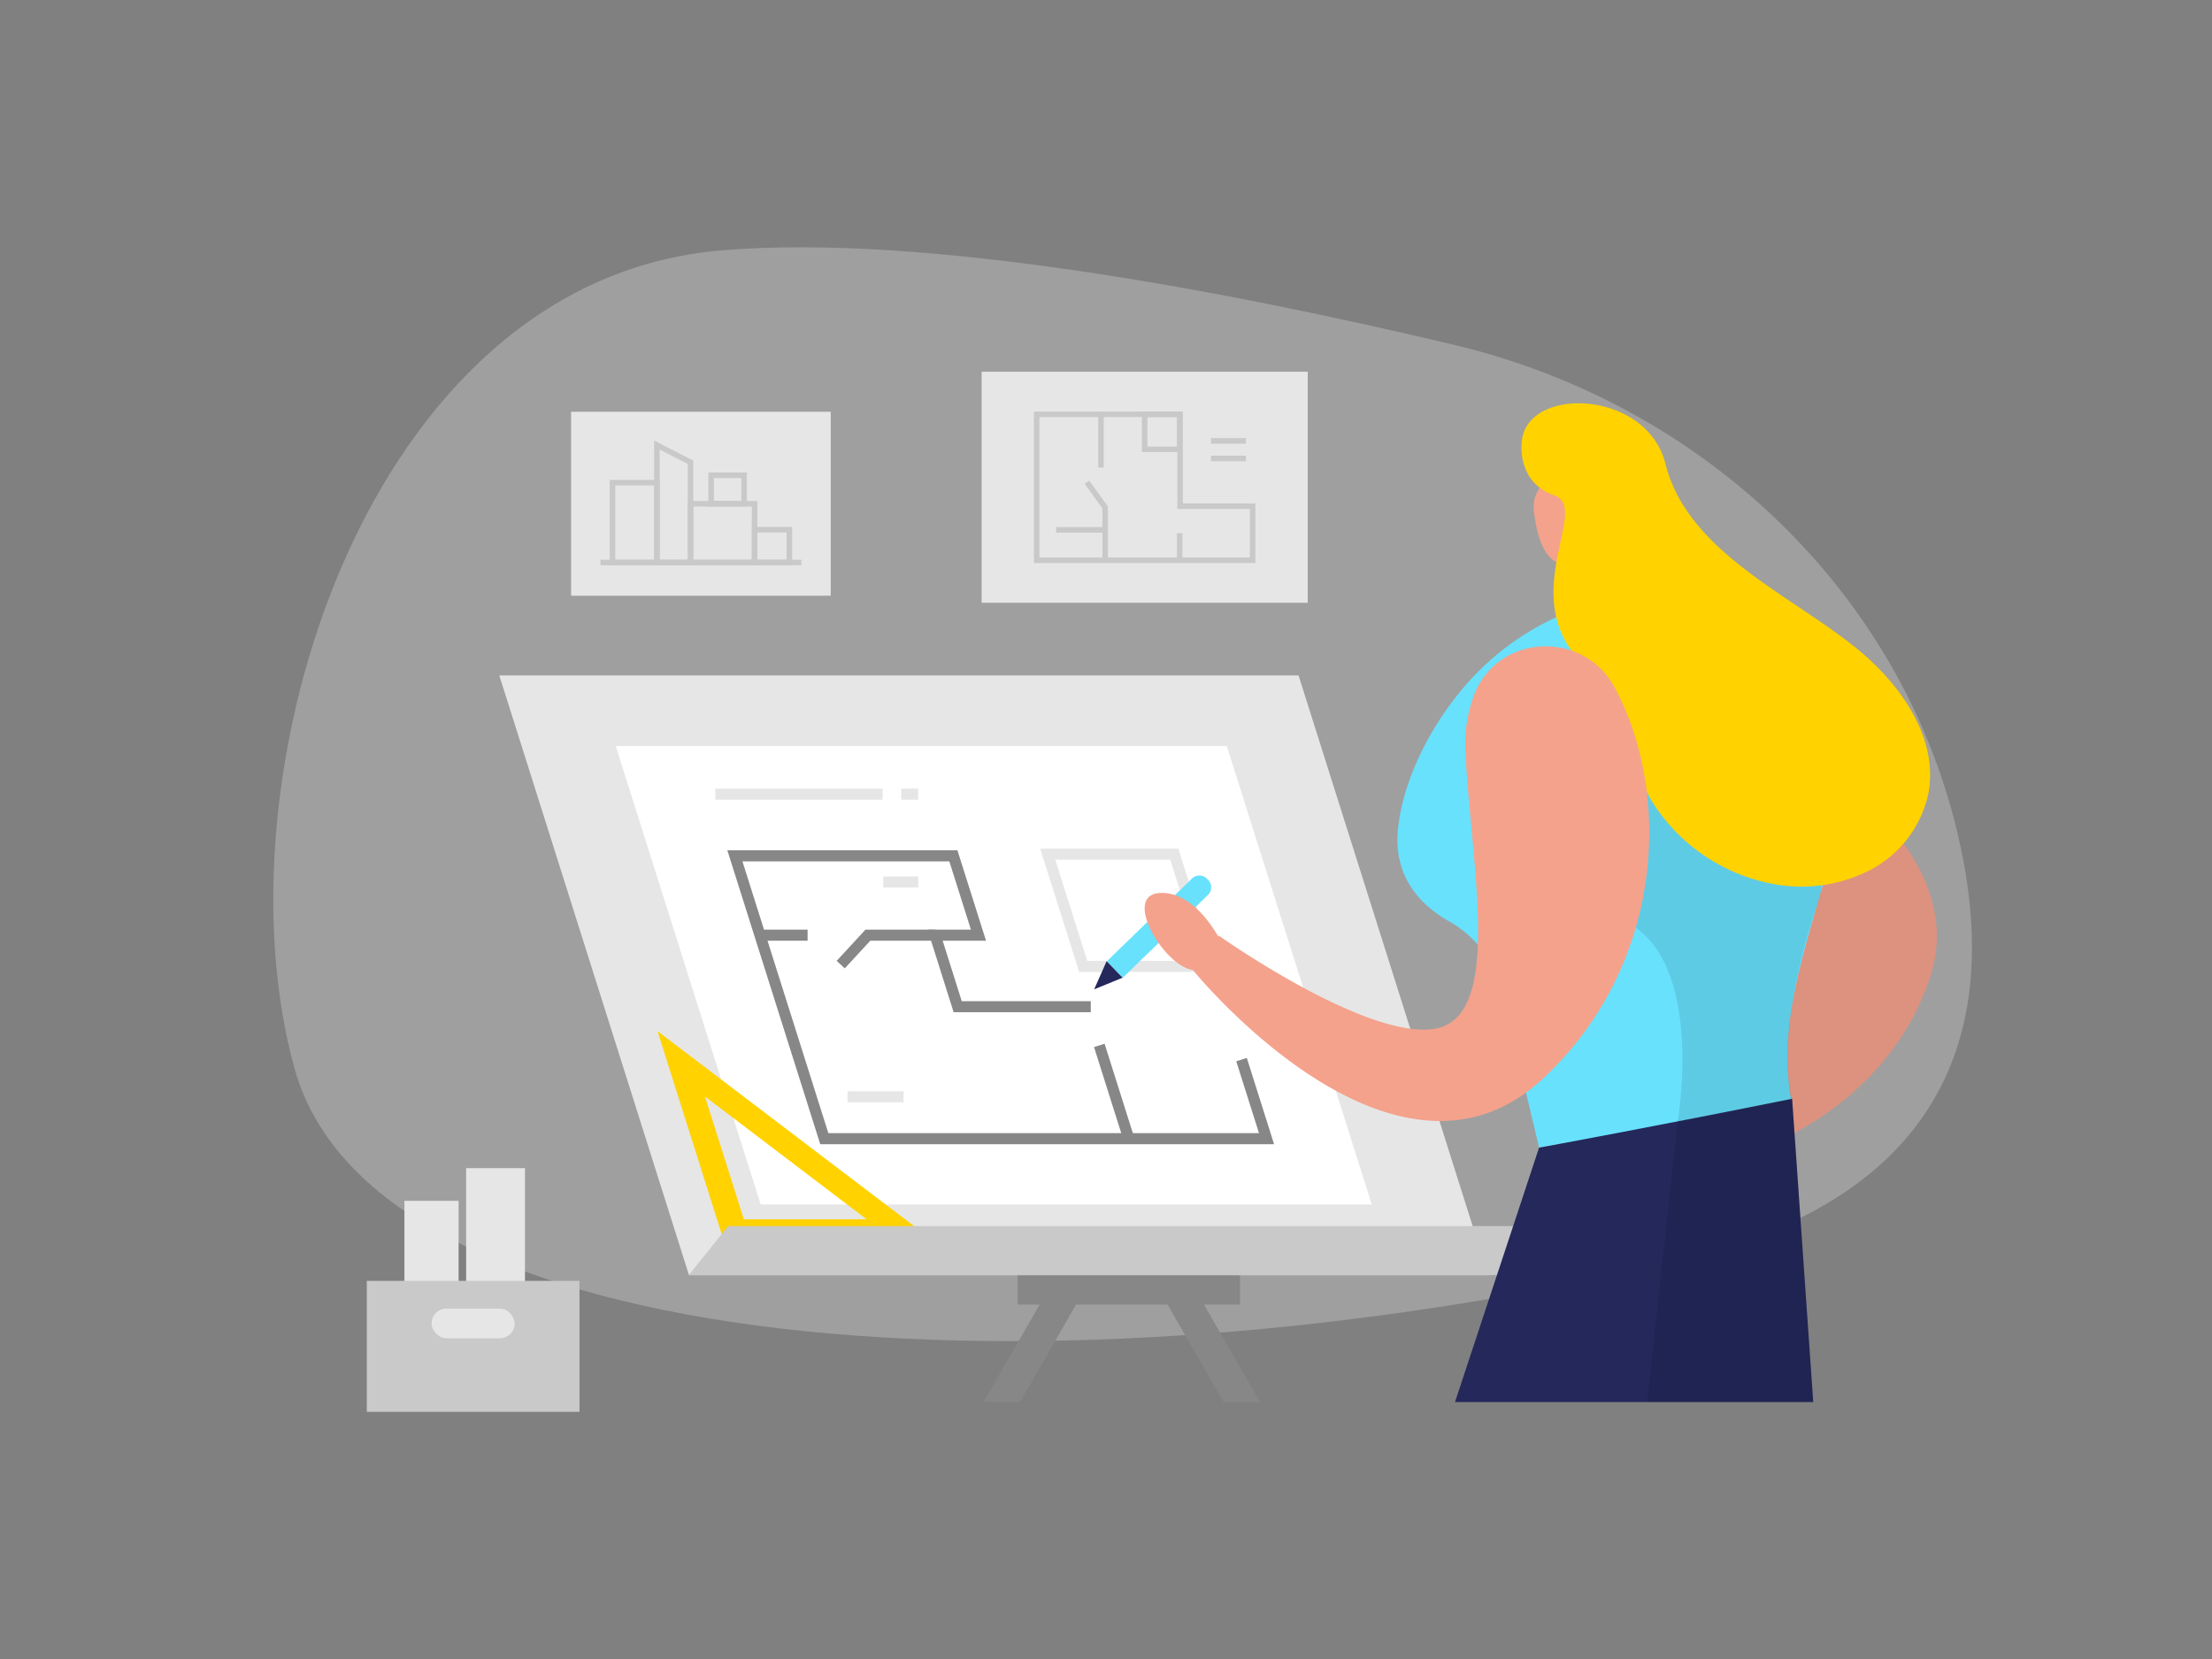 <svg id="Layer_1" data-name="Layer 1" xmlns="http://www.w3.org/2000/svg" viewBox="0 0 400 300"><rect x="0" y="0" width="400" height="300" fill="#808080" stroke="none"/><path d="M262.91,62.35c45,10.7,80.56,44.5,91,88,7.76,32.35,1,65.71-51.25,77.84C189.79,254.39,67.89,245.74,53.28,193.29s12.5-142.45,77-148C167.06,42.11,222.22,52.67,262.91,62.35Z" fill="#e6e6e6" opacity="0.3"/><rect x="84.29" y="211.24" width="10.64" height="33.27" fill="#e6e6e6"/><rect x="73.13" y="217.15" width="9.8" height="30.36" fill="#e6e6e6"/><rect x="184.02" y="226.15" width="40.21" height="9.75" fill="#878787"/><polygon points="269.11 230.58 124.59 230.58 90.29 122.14 234.82 122.14 269.11 230.58" fill="#e6e6e6"/><polygon points="248.06 217.81 137.56 217.81 111.35 134.91 221.84 134.91 248.06 217.81" fill="#fff"/><polygon points="218.76 174.75 195.88 174.75 189.46 154.46 212.35 154.46 218.76 174.75" fill="none" stroke="#e6e6e6" stroke-miterlimit="10" stroke-width="2"/><polyline points="224.51 191.61 229.03 205.91 149.06 205.91 132.89 154.76 172.4 154.76 176.94 169.11 169.1 169.11 173.18 182.04 197.25 182.04" fill="none" stroke="#878787" stroke-miterlimit="10" stroke-width="2"/><line x1="204.12" y1="205.9" x2="198.79" y2="189.04" fill="none" stroke="#878787" stroke-miterlimit="10" stroke-width="2"/><polyline points="169.1 169.11 156.94 169.11 152.03 174.43" fill="none" stroke="#878787" stroke-miterlimit="10" stroke-width="2"/><line x1="137.43" y1="169.11" x2="146.04" y2="169.11" fill="none" stroke="#878787" stroke-miterlimit="10" stroke-width="2"/><line x1="153.26" y1="198.33" x2="163.39" y2="198.33" fill="none" stroke="#e6e6e6" stroke-miterlimit="10" stroke-width="2"/><line x1="159.72" y1="159.49" x2="166.05" y2="159.49" fill="none" stroke="#e6e6e6" stroke-miterlimit="10" stroke-width="2"/><line x1="129.36" y1="143.61" x2="159.6" y2="143.61" fill="none" stroke="#e6e6e6" stroke-miterlimit="10" stroke-width="2"/><line x1="162.97" y1="143.61" x2="166.04" y2="143.61" fill="none" stroke="#e6e6e6" stroke-miterlimit="10" stroke-width="2"/><path d="M118.9,186.46l12.29,38.88h38.87Zm8.58,11.82,29.24,22.21H134.51Z" fill="#ffd200"/><polygon points="282.79 230.58 124.56 230.58 131.66 221.72 289.88 221.72 282.79 230.58" fill="#c9c9c9"/><path d="M324.28,134.87s32.39,18.15,24.81,41.59-30.33,31-30.33,31l-6.43-13.36Z" fill="#f4a28c"/><path d="M324.28,134.87s32.39,18.15,24.81,41.59-30.33,31-30.33,31l-6.43-13.36Z" opacity="0.1"/><polygon points="288.73 99.03 288.64 108.84 297.09 111.03 294.65 94.87 288.73 99.03" fill="#f4a28c"/><path d="M284.83,86.09a5.8,5.8,0,0,0-7.46,6.23c.5,4.55,2.08,10.89,7.06,9.53,7.62-2.08,5.25-12,5.25-12A10.61,10.61,0,0,0,284.83,86.09Z" fill="#f4a28c"/><path d="M264.74,124.23a48.8,48.8,0,0,1,54.34-13.94c8.36,3.19,15.64,9.19,15.62,20.38-.05,26.27-15.19,47.17-10.6,69.16l-45.79,7.68-6.68-28.13a19.81,19.81,0,0,0-9.51-12.73c-4.79-2.68-10.1-7.66-9.35-16.4C253.44,142.48,257.6,132.64,264.74,124.23Z" fill="#68e1fd"/><path d="M286.05,93.44s0-2.19,2-1.47.81,3.6-.53,3.61S286.05,93.44,286.05,93.44Z" fill="#f4a28c"/><path d="M287.6,147s-8.71,12.66,6.1,19.55,9.68,36.26,9.68,36.26l20.69-4.08s-3.56-11.08,4.62-35.41-39.54-42.12-39.54-42.12Z" opacity="0.1"/><path d="M275.18,80s-1,7.23,5.95,9.61-8.82,20.19,7.52,32.53c7.9,6,5.28,15.62,10.48,23.41A33.08,33.08,0,0,0,321.52,160a27.18,27.18,0,0,0,17-2.85,20.46,20.46,0,0,0,10.18-13.59c1.87-9.78-4.62-19.28-12.24-25.71-11.91-10-31.25-17.76-35.3-34C297.77,70.36,275.82,69.72,275.18,80Z" fill="#ffd200"/><path d="M291.93,124.23c-5.55-10.22-20.69-9.69-25.2,1a25.86,25.86,0,0,0-1.7,11.54c1.15,20.78,6.76,47.44-5.74,49.29s-38.89-16.87-38.89-16.87l-4.73,6.17s36.45,45,63.49,19.56C300.87,174.51,302.44,143.62,291.93,124.23Z" fill="#f4a28c"/><path d="M324.07,198.69l3.82,54.85H263.11l15.2-46S301.31,203.3,324.07,198.69Z" fill="#24285b"/><path d="M207.87,155.44H212a0,0,0,0,1,0,0v21.5a1.91,1.91,0,0,1-1.91,1.91h-.32a1.91,1.91,0,0,1-1.91-1.91v-21.5A0,0,0,0,1,207.87,155.44Z" transform="translate(236.41 434.21) rotate(-134.18)" fill="#68e1fd"/><polygon points="203 176.8 197.86 178.9 200.11 173.82 203 176.8" fill="#24285b"/><path d="M221.34,171.35s-4.42-10.12-11.49-9.88.53,13.15,5.82,13.93Z" fill="#f4a28c"/><polygon points="303.38 202.77 297.86 253.54 327.89 253.54 324.07 198.69 303.38 202.77" opacity="0.1"/><polygon points="184.45 253.54 177.86 253.54 189.46 233.37 196.05 233.37 184.45 253.54" fill="#878787"/><polygon points="221.27 253.54 227.86 253.54 216.26 233.37 209.67 233.37 221.27 253.54" fill="#878787"/><rect x="66.33" y="231.62" width="38.46" height="23.68" fill="#c9c9c9"/><rect x="78.04" y="236.64" width="15.03" height="5.36" rx="2.68" fill="#e6e6e6"/><rect x="103.27" y="74.46" width="46.95" height="33.27" fill="#e6e6e6"/><line x1="108.58" y1="101.72" x2="144.92" y2="101.72" fill="none" stroke="#c9c9c9" stroke-miterlimit="10"/><rect x="110.76" y="87.28" width="8.03" height="14.44" fill="none" stroke="#c9c9c9" stroke-miterlimit="10"/><polygon points="118.79 101.72 124.87 101.72 124.87 83.6 118.79 80.48 118.79 101.72" fill="none" stroke="#c9c9c9" stroke-miterlimit="10"/><rect x="124.87" y="91.1" width="11.58" height="10.62" fill="none" stroke="#c9c9c9" stroke-miterlimit="10"/><rect x="128.6" y="85.94" width="5.96" height="5.16" fill="none" stroke="#c9c9c9" stroke-miterlimit="10"/><rect x="136.45" y="95.78" width="6.29" height="5.93" fill="none" stroke="#c9c9c9" stroke-miterlimit="10"/><rect x="177.51" y="67.22" width="58.97" height="41.78" fill="#e6e6e6"/><polygon points="187.46 74.92 187.46 101.31 226.52 101.31 226.52 91.53 213.4 91.53 213.4 74.92 187.46 74.92" fill="none" stroke="#c9c9c9" stroke-miterlimit="10"/><polyline points="199.85 101.31 199.85 91.77 196.55 87.2" fill="none" stroke="#c9c9c9" stroke-miterlimit="10"/><line x1="199.09" y1="74.92" x2="199.09" y2="84.54" fill="none" stroke="#c9c9c9" stroke-miterlimit="10"/><line x1="218.98" y1="82.9" x2="225.31" y2="82.9" fill="none" stroke="#c9c9c9" stroke-miterlimit="10"/><line x1="218.98" y1="79.73" x2="225.31" y2="79.73" fill="none" stroke="#c9c9c9" stroke-miterlimit="10"/><rect x="206.99" y="74.92" width="6.33" height="6.33" fill="none" stroke="#c9c9c9" stroke-miterlimit="10"/><line x1="199.85" y1="95.82" x2="190.98" y2="95.82" fill="none" stroke="#c9c9c9" stroke-miterlimit="10"/><line x1="213.32" y1="101.31" x2="213.32" y2="96.42" fill="none" stroke="#c9c9c9" stroke-miterlimit="10"/></svg>